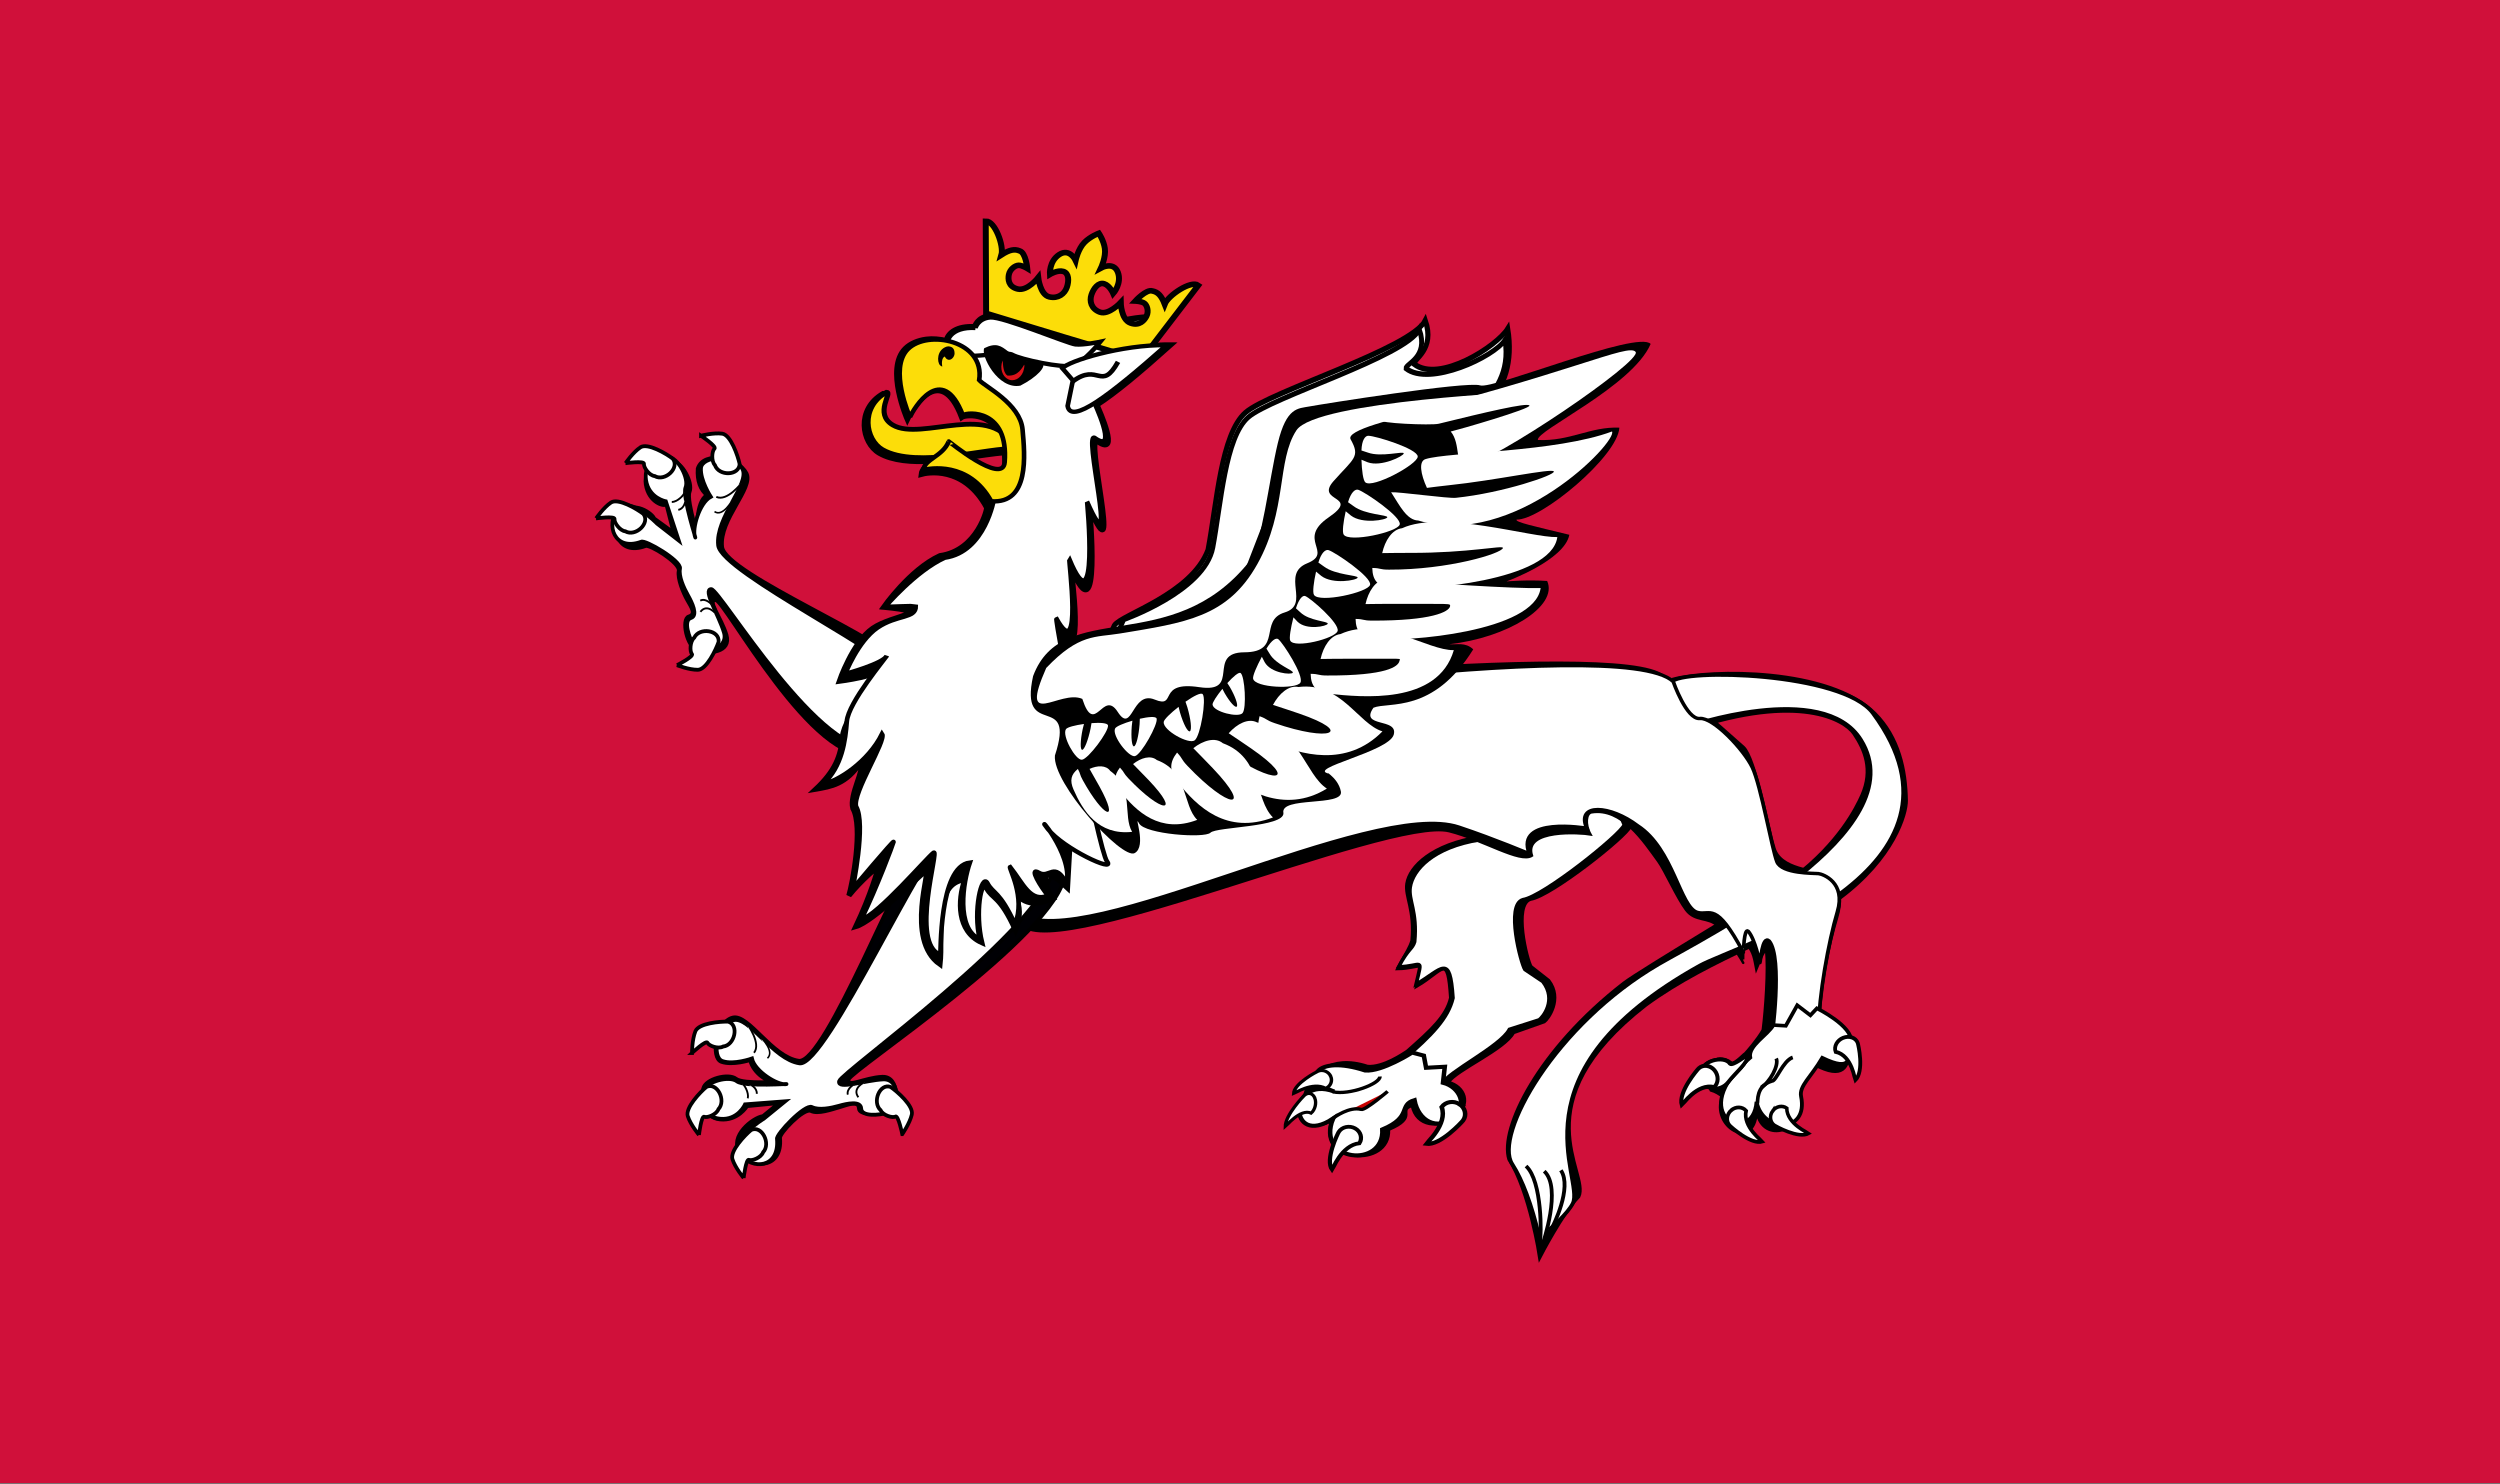 <?xml version="1.0" encoding="UTF-8" standalone="no"?>
<!-- Created with Inkscape (http://www.inkscape.org/) -->

<svg
   id="svg2"
   sodipodi:version="0.32"
   inkscape:version="1.2 (dc2aedaf03, 2022-05-15)"
   width="205.076mm"
   height="121.706mm"
   version="1.0"
   sodipodi:docname="Flag_of_the_province_of_Perugia.svg"
   inkscape:output_extension="org.inkscape.output.svg.inkscape"
   sodipodi:modified="true"
   viewBox="0 0 417.634 247.852"
   xml:space="preserve"
   xmlns:inkscape="http://www.inkscape.org/namespaces/inkscape"
   xmlns:sodipodi="http://sodipodi.sourceforge.net/DTD/sodipodi-0.dtd"
   xmlns:xlink="http://www.w3.org/1999/xlink"
   xmlns="http://www.w3.org/2000/svg"
   xmlns:svg="http://www.w3.org/2000/svg"
   xmlns:rdf="http://www.w3.org/1999/02/22-rdf-syntax-ns#"
   xmlns:cc="http://creativecommons.org/ns#"
   xmlns:dc="http://purl.org/dc/elements/1.1/"><rect x="0" y="0" width="417.634" height="247.852" fill="#333333" stroke="none"/><defs
     id="defs5"><linearGradient
       id="linearGradient9653"><stop
         id="stop9649"
         offset="0"
         style="stop-color:white;stop-opacity:0.429" /><stop
         id="stop9651"
         offset="1"
         style="stop-color:white;stop-opacity:0;" /></linearGradient><linearGradient
       id="linearGradient2214"><stop
         style="stop-color:white;stop-opacity:1;"
         offset="0"
         id="stop2216" /><stop
         style="stop-color:white;stop-opacity:0;"
         offset="1"
         id="stop2218" /></linearGradient><linearGradient
       id="linearGradient2811"><stop
         id="stop2813"
         offset="0"
         style="stop-color:#085308;stop-opacity:1;" /><stop
         id="stop2815"
         offset="1"
         style="stop-color:#085308;stop-opacity:0;" /></linearGradient><radialGradient
       id="radialGradient6175"
       gradientUnits="userSpaceOnUse"
       cy="114.67"
       cx="2397.7"
       gradientTransform="matrix(1.129,0,0,0.049,-309.818,0.387)"
       r="111.37"><stop
         id="stop5235"
         stop-color="#F00"
         offset="0" /><stop
         id="stop5237"
         stop-color="#7a0000"
         offset="1" /></radialGradient><linearGradient
       y2="816.495"
       x2="902.196"
       y1="751.299"
       x1="902.196"
       gradientTransform="scale(0.913,1.096)"
       gradientUnits="userSpaceOnUse"
       id="linearGradient20283"
       xlink:href="#linearGradient7713"
       inkscape:collect="always" /><linearGradient
       id="linearGradient7713"><stop
         style="stop-color:#0096ff;stop-opacity:1;"
         offset="0"
         id="stop7715" /><stop
         style="stop-color:#0080ff;stop-opacity:1;"
         offset="1"
         id="stop7717" /></linearGradient></defs><sodipodi:namedview
     inkscape:window-height="1005"
     inkscape:window-width="1920"
     inkscape:pageshadow="2"
     inkscape:pageopacity="0.0"
     guidetolerance="10.0"
     gridtolerance="10.0"
     objecttolerance="10.0"
     borderopacity="1.0"
     bordercolor="#666666"
     pagecolor="#ffffff"
     id="base"
     inkscape:zoom="0.125"
     inkscape:cx="852"
     inkscape:cy="268"
     inkscape:window-x="-9"
     inkscape:window-y="-9"
     inkscape:current-layer="layer1"
     showgrid="false"
     inkscape:window-maximized="1"
     fit-margin-top="0"
     fit-margin-left="0"
     fit-margin-right="0"
     fit-margin-bottom="0"
     inkscape:snap-others="false"
     inkscape:object-nodes="false"
     inkscape:showpageshadow="2"
     inkscape:pagecheckerboard="0"
     inkscape:deskcolor="#d1d1d1"
     inkscape:document-units="mm" /><g
     inkscape:groupmode="layer"
     id="layer1"
     inkscape:label="Sfondo"
     transform="matrix(1,0,0,0.822,-25.379,0)"><rect
       style="fill:#d0103a;fill-opacity:1;stroke-width:0.509"
       id="rect2934"
       width="417.634"
       height="301.4"
       x="25.379"
       y="0" /><g
       id="g4662"
       transform="matrix(0.282,0,0,0.323,339.695,65.03)"
       style="display:inline"><g
         id="g10800"
         style="fill:url(#linearGradient20283);fill-opacity:1;stroke:#000000;stroke-width:2.25;stroke-miterlimit:4;stroke-opacity:1"
         transform="matrix(-1.864,0,0,1.864,1520.718,-1087.184)" /><g
         transform="matrix(1.093,-0.158,0.164,1.052,-525.011,59.244)"
         id="g9044"><path
           sodipodi:nodetypes="ccccccccccccccccccccc"
           id="path20625"
           d="m 289.615,254.669 c 9.215,-2.981 -59.261,22.261 -70.08,31.215 -25.599,0.6 -39.573,11.689 -42.456,21.526 -2.179,7.438 1.946,16.058 -2.285,33.688 -1.841,4.182 -3.268,5.371 -9.975,15.286 12.555,1.629 14.634,-4.695 8.506,11.615 15.413,-6.941 19.33,-17.188 16.932,9.689 -3.913,10.427 -13.016,17.183 -27.746,27.772 -1.808,0.897 -14.121,7.785 -22.455,5.726 -37.546,-20.415 -49.66,42.047 -23.045,28.128 -13.183,24.077 26.251,33.473 28.554,10.376 17.326,-5.031 5.722,-10.579 14.859,-12.216 0.299,12.927 12.324,15.74 21.714,9.934 9.504,-5.876 7.711,-16.749 -0.772,-20.541 5.223,-6.579 32.809,-14.788 38.909,-23.87 l 17.334,-3.94 c 2.08,-1.141 11.865,-11.796 5.917,-23.764 l -8.12,-9.502 c -1.555,-3.765 -4.09,-37.94 5.756,-39.477 11.263,-0.242 56.315,-29.132 59.077,-34.555 z"
           style="fill:#000000;fill-opacity:1;fill-rule:evenodd;stroke:#000000;stroke-width:1.98;stroke-linecap:butt;stroke-linejoin:miter;stroke-miterlimit:4;stroke-opacity:1"
           inkscape:connector-curvature="0" /><path
           style="fill:#ffffff;fill-opacity:1;fill-rule:evenodd;stroke:#000000;stroke-width:1.98;stroke-linecap:butt;stroke-linejoin:miter;stroke-miterlimit:4;stroke-opacity:1"
           d="m 290.121,256.99 c 9.215,-2.981 -59.761,21.637 -70.579,30.591 -25.598,0.6 -38.268,12.279 -41.15,22.116 -2.179,7.438 1.789,14.701 -2.443,32.331 -1.841,4.182 -3.913,3.365 -10.62,13.28 12.555,1.629 13.816,-4.655 7.688,11.656 15.413,-6.941 20.726,-15.91 18.328,10.967 -4.301,11.463 -14.296,19.996 -31.837,32.255 -12.933,13.802 14.432,23.889 18.541,17.095 3.956,-6.541 34.257,-17.235 40.53,-26.575 l 16.557,-3.179 c 2.08,-1.141 11.241,-10.046 5.293,-22.015 l -8.426,-8.449 c -1.555,-3.765 -4.704,-39.602 5.141,-41.139 11.263,-0.242 57.457,-30.242 60.219,-35.665 z"
           id="path6638-7"
           sodipodi:nodetypes="ccsccccczccccccc"
           inkscape:connector-curvature="0" /><g
           transform="translate(7.375,-3.049)"
           id="g1672"><path
             style="fill:#ffffff;fill-opacity:1;fill-rule:evenodd;stroke:#000000;stroke-width:2.421px;stroke-linecap:butt;stroke-linejoin:miter;stroke-opacity:1"
             d="m 157.529,409.653 c 0,0 -17.614,8.936 -26.451,6.754 -25.04,-13.511 -34.857,0.496 -18.228,9.849 -23.245,-13.725 -29.646,29.648 -3.031,15.729 -13.184,24.077 22.894,33.378 25.197,10.28 17.326,-5.031 10.452,-12.978 19.589,-14.616 0.299,12.927 9.406,19.384 18.796,13.578 9.504,-5.876 6.346,-17.682 -2.137,-21.474 l 2.343,-9.199 -9.994,-0.886 -0.141,-7.296 z"
             id="path1719-2"
             sodipodi:nodetypes="cccccczccccc"
             inkscape:connector-curvature="0" /><path
             style="fill:#ffffff;fill-opacity:1;fill-rule:nonzero;stroke:#000000;stroke-width:2.246;stroke-miterlimit:4;stroke-dashoffset:0;stroke-opacity:1"
             d="m 120.655,449.44 c -2.751,-2.287 -6.781,-1.939 -8.966,0.786 -0.607,0.757 -9.918,15.196 -6.81,21.748 0.025,-0.025 7.01,-13.823 16.76,-13.476 2.184,-2.724 1.766,-6.771 -0.984,-9.058 z"
             id="path1721-1"
             sodipodi:nodetypes="ccccc"
             inkscape:connector-curvature="0" /><path
             style="fill:#ffffff;fill-opacity:1;fill-rule:nonzero;stroke:#000000;stroke-width:1.859;stroke-miterlimit:4;stroke-dashoffset:0;stroke-opacity:1"
             d="m 112.314,417.073 c -0.681,-2.939 -3.472,-4.749 -6.213,-4.019 -0.761,0.203 -13.816,5.221 -14.968,11.219 0.028,-0.004 11.258,-5.77 17.433,-0.588 2.741,-0.73 4.43,-3.673 3.748,-6.612 z"
             id="path1727-6"
             sodipodi:nodetypes="ccccc"
             inkscape:connector-curvature="0" /><path
             style="fill:#ffffff;fill-opacity:1;fill-rule:nonzero;stroke:#000000;stroke-width:1.799;stroke-miterlimit:4;stroke-dashoffset:0;stroke-opacity:1"
             d="m 101.989,428.619 c -0.544,-3.029 -2.906,-4.175 -5.258,-2.538 -0.654,0.455 -11.88,9.946 -12.944,16.901 0.024,-0.013 9.701,-9.774 14.911,-5.944 2.353,-1.636 3.835,-5.39 3.292,-8.419 z"
             id="path1729-9"
             sodipodi:nodetypes="ccccc"
             inkscape:connector-curvature="0" /><path
             style="fill:#ffffff;fill-opacity:1;fill-rule:nonzero;stroke:#000000;stroke-width:2.421;stroke-miterlimit:4;stroke-dashoffset:0;stroke-opacity:1"
             d="m 178.055,443.538 c 2.811,2.645 3.06,7.084 0.542,9.875 -0.7,0.775 -14.391,13.104 -21.719,10.718 0.022,-0.031 13.397,-9.73 11.551,-20.287 2.518,-2.791 6.816,-2.952 9.627,-0.306 z"
             id="path1731-4"
             sodipodi:nodetypes="ccccc"
             inkscape:connector-curvature="0" /><path
             style="fill:#c80000;fill-opacity:1;fill-rule:evenodd;stroke:#000000;stroke-width:1.98;stroke-linecap:butt;stroke-linejoin:miter;stroke-miterlimit:4;stroke-opacity:1"
             d="m 109.893,441.887 c 0.845,-0.776 9.748,-5.752 15.603,-3.053 1.825,1.22 15.64,-8.421 15.64,-8.421"
             id="path1733-4"
             sodipodi:nodetypes="ccc"
             inkscape:connector-curvature="0" /><path
             style="fill:#ffffff;fill-opacity:1;fill-rule:evenodd;stroke:#000000;stroke-width:1.98;stroke-linecap:butt;stroke-linejoin:miter;stroke-miterlimit:4;stroke-opacity:1"
             d="m 112.114,426.284 c 8.346,3.46 25.945,-0.969 26.223,-5.187"
             id="path1735-2"
             sodipodi:nodetypes="cc"
             inkscape:connector-curvature="0" /></g></g><path
         sodipodi:nodetypes="ccsccsscccccccccccccccccccccccsc"
         id="path6826"
         d="m -460.213,235.819 c 0,0 -59.132,116.906 -50.423,142.335 9.565,32.206 218.616,-66.121 254.582,-56.467 20.369,5.467 41.954,20.289 48.97,15.396 -5.233,-17.047 29.05,-14.41 34.657,-13.383 -3.468,-6.614 -2.46,-13.348 0.631,-13.875 17.958,-3.061 30.915,18.239 39.51,30.769 3.9,5.685 11.145,23.111 16.538,30.688 5.392,7.577 13.213,4.228 18.815,10.095 2.623,2.747 12.391,17.936 15.005,23.158 0.046,0.25 -0.67,-14.369 1.935,-11.942 4.443,5.444 4.633,9.801 5.805,16.056 2.244,-5.6 3.878,-10.891 5.813,-12.314 1.287,12.281 -0.43,37.506 -1.961,50.321 -3.387,6.359 -9.521,13.659 -10.94,15.305 1.735,-2.487 -6.167,6.944 -7.742,5.132 -8.405,-6.969 -19.864,1.881 -12.121,17.696 2.918,0.897 4.953,2.359 6.709,3.768 0.343,-0.918 0.685,-1.846 1.189,-2.773 -0.552,0.746 7.776,2.571 7.267,3.34 -2.976,4.489 -4.992,2.213 -8.456,-0.567 -7.101,19.004 18.899,35.205 20.493,9.908 3.366,20.484 29.781,13.084 25.529,-11.509 -1.181,-6.834 2.45,-5.498 8.775,-18.126 17.17,9.691 19.984,1.198 21.062,-9.182 -3.234,-11.274 -15.956,-20.74 -18.088,-21.961 0.943,-20.318 5.405,-44.293 10.306,-61.633 5.472,-19.36 -3.883,-24.641 -6.129,-26.237 -6.238,-4.434 -28.018,-3.384 -31.277,-18.617 -3.141,-10.227 -10.804,-55.555 -17.928,-62.525 -15.497,-14.719 -35.045,-32.472 -47.307,-44.445 -25.266,-24.669 -331.22,11.592 -331.22,11.592 z"
         style="fill:#000000;fill-opacity:1;fill-rule:evenodd;stroke:#000000;stroke-width:1.474px;stroke-linecap:butt;stroke-linejoin:miter;stroke-opacity:1"
         inkscape:connector-curvature="0" /><g
         transform="matrix(0.826,-0.779,0.768,0.845,-1090.282,12.108)"
         id="g5595"><path
           sodipodi:nodetypes="ccssssccccsssc"
           id="path4071"
           d="m 503.434,717.506 c -4.697,1.807 2.837,14.876 -12.345,25.74 56.074,24.229 63.723,51.387 62.119,60.426 -1.799,10.137 -5.948,21.315 -20.002,27.619 -7.009,3.144 -26.784,10.871 -56.314,8.719 -7.679,-0.567 -94.543,-17.446 -105.777,-18.201 -57.501,-3.866 -102.139,14.03 -109.812,29.672 -3.943,20.189 -24.438,49.875 -24.438,49.875 0,0 25.175,-9.564 37.281,-10.344 13.091,-5.345 11.77,-58.491 97.344,-52.906 43.541,4.13 82.86,23.207 113.688,26.084 37.144,3.467 58.441,-10.245 62.978,-15.289 11.188,-12.438 20.65,-27.896 20.35,-45.996 -0.583,-34.453 -46.72,-76.097 -65.07,-85.398 z"
           style="fill:#000000;fill-opacity:1;fill-rule:evenodd;stroke:#000000;stroke-width:2.091;stroke-linecap:butt;stroke-linejoin:miter;stroke-miterlimit:4;stroke-opacity:1"
           inkscape:connector-curvature="0" /><g
           transform="matrix(1,0,0,1,10.29,372.516)"
           id="g4065"><path
             sodipodi:nodetypes="cssssccssscc"
             id="path4067"
             d="m 480.427,368.611 c 0,0 70.83,29.448 62.74,67.388 -12.178,57.115 -133.582,23.695 -161.498,18.009 -62.74,-12.78 -127.736,9.626 -131.29,27.885 -1.053,5.409 -3.106,11.29 -5.519,16.957 -6.216,14.599 -14.813,27.774 -14.813,27.774 l 11.359,-5.303 c 0,0 12.156,0.198 17.675,-2.064 14.085,-5.772 23.249,-75.706 137.692,-50.145 21.168,4.728 147.078,65.209 160.917,-39.503 3.589,-27.158 -56.931,-85.977 -66.226,-84.234 -9.295,1.743 -11.038,23.237 -11.038,23.237 z"
             style="fill:#ffffff;fill-opacity:1;fill-rule:evenodd;stroke:#000000;stroke-width:2;stroke-linecap:butt;stroke-linejoin:miter;stroke-miterlimit:4;stroke-opacity:1"
             inkscape:connector-curvature="0" /><path
             sodipodi:nodetypes="cc"
             id="path4069"
             d="m 232.391,524.785 c 0,0 28.395,-15.485 27.653,-28.588"
             style="fill:none;fill-opacity:0.75;fill-rule:evenodd;stroke:#000000;stroke-width:2;stroke-linecap:butt;stroke-linejoin:miter;stroke-miterlimit:4;stroke-opacity:1"
             inkscape:connector-curvature="0" /></g></g><path
         sodipodi:nodetypes="ccsccccccccccccccccc"
         id="path2821-9"
         d="m -463.724,247.539 c 0,0 -55.569,100.867 -46.82,126.301 38.687,25.104 208.407,-73.116 260.124,-54.765 21.622,7.672 41.987,16.874 41.758,16.767 -8.699,-23.768 33.706,-16.132 34.005,-16.065 -6.486,-16.167 14.078,-14.611 30.241,-1.536 21.156,14.543 25.047,51.47 35.395,54.5 7.67,2.245 10.719,-7.628 27.146,25.078 0.045,0.24 0.383,-15.593 2.885,-13.265 4.268,5.221 6.735,19.676 6.958,19.762 0.307,0.117 1.205,-17.672 5.493,-13.586 8.183,10.616 1.588,61.638 1.418,61.48 -0.184,-0.171 26.942,-7.281 27.962,-7.373 -0.17,-18.575 5.813,-54.069 11.006,-72.483 5.227,-18.532 -8.596,-23.759 -11.257,-24.023 -2.799,-0.277 -21.709,0.18 -24.567,-7.49 -2.859,-7.671 -9.471,-47.937 -14.535,-59.264 -5.053,-11.3 -23.268,-31.716 -31.13,-30.85 -7.863,0.866 -15.746,-23.215 -15.746,-23.215 -31.342,-31.235 -340.335,20.027 -340.335,20.027 z"
         style="fill:#ffffff;fill-opacity:1;fill-rule:evenodd;stroke:#000000;stroke-width:2.167;stroke-linecap:butt;stroke-linejoin:miter;stroke-miterlimit:4;stroke-opacity:1"
         inkscape:connector-curvature="0" /><path
         style="fill:#ffffff;fill-opacity:1;fill-rule:evenodd;stroke:#000000;stroke-width:2.277;stroke-linecap:butt;stroke-linejoin:miter;stroke-miterlimit:4;stroke-opacity:1"
         d="m -64.073,443.631 c -3.173,6.238 -15.209,13.06 -13.708,20.505 -39.992,35.737 1.76,56.892 3.754,27.742 3.594,19.613 30.912,20.201 26.375,-3.347 -1.261,-6.543 5.886,-12.203 12.573,-24.281 18.209,9.305 15.913,-0.149 17.042,-10.082 1.119,-9.845 -20.238,-21.072 -20.238,-21.072 l -3.863,4.398 -7.781,-6.317 -6.802,12.916 z"
         id="path12801-2"
         sodipodi:nodetypes="cccsczccccc"
         inkscape:connector-curvature="0" /><g
         style="fill:#ffffff;fill-opacity:1"
         transform="matrix(1.108,-0.543,0.498,1.209,-980.805,-188.897)"
         id="g6882"><path
           style="fill:#ffffff;fill-opacity:1;fill-rule:evenodd;stroke:#000000;stroke-width:1.795;stroke-linecap:butt;stroke-linejoin:miter;stroke-miterlimit:4;stroke-opacity:1"
           d="m 475.654,752.389 c -0.987,-0.168 -9.064,1.928 -9.781,0.168 -0.718,-4.945 -13.102,-7.543 -15.166,-0.67 -2.064,6.872 5.205,11.147 10.769,8.297 5.564,-2.85 12.563,-4.358 14.179,-7.794 z"
           id="path15797-1"
           sodipodi:nodetypes="ccccc"
           inkscape:connector-curvature="0" /><path
           style="fill:#ffffff;fill-opacity:1;fill-rule:evenodd;stroke:#000000;stroke-width:1.795;stroke-linecap:butt;stroke-linejoin:miter;stroke-miterlimit:4;stroke-opacity:1"
           d="m 475.654,752.389 c -0.987,-0.168 -9.064,1.928 -9.781,0.168 -0.718,-4.945 -13.102,-7.543 -15.166,-0.67 -2.064,6.872 5.205,11.147 10.769,8.297 5.564,-2.85 12.563,-4.358 14.179,-7.794 z"
           id="path1725-5"
           sodipodi:nodetypes="ccccc"
           inkscape:connector-curvature="0" /><path
           style="fill:#ffffff;fill-opacity:1;fill-rule:nonzero;stroke:#000000;stroke-width:1.953;stroke-miterlimit:4;stroke-dashoffset:0;stroke-opacity:1"
           d="m 457.782,752.337 c -0.895,-3.104 -3.893,-4.912 -6.675,-4.014 -0.773,0.25 -13.921,6.175 -14.72,12.622 0.029,-0.006 11.245,-6.648 17.957,-1.393 2.782,-0.899 4.333,-4.111 3.438,-7.216 z"
           id="path1637-3"
           sodipodi:nodetypes="ccccc"
           inkscape:connector-curvature="0" /><path
           style="fill:#ffffff;fill-opacity:1;fill-rule:nonzero;stroke:#000000;stroke-width:1.79;stroke-miterlimit:4;stroke-dashoffset:0;stroke-opacity:1"
           d="m 457.393,772.98 c -2.818,0.834 -4.455,3.611 -3.632,6.183 0.228,0.714 5.638,12.866 11.497,13.594 -0.005,-0.026 -6.063,-10.39 -1.303,-16.609 -0.822,-2.572 -3.744,-4.001 -6.562,-3.167 z"
           id="path1641-9"
           sodipodi:nodetypes="ccccc"
           inkscape:connector-curvature="0" /><path
           style="fill:#ffffff;fill-opacity:1;fill-rule:nonzero;stroke:#000000;stroke-width:1.717;stroke-miterlimit:4;stroke-dashoffset:0;stroke-opacity:1"
           d="m 475.716,781.547 c -2.441,1.367 -3.347,4.31 -2.006,6.55 0.372,0.622 8.127,10.89 13.751,10.355 -0.011,-0.024 -7.97,-8.481 -4.921,-15.298 -1.34,-2.24 -4.383,-2.973 -6.824,-1.606 z"
           id="path1639-0"
           sodipodi:nodetypes="ccccc"
           inkscape:connector-curvature="0" /><path
           style="fill:#ffffff;fill-opacity:1;fill-rule:nonzero;stroke:#000000;stroke-width:1.856;stroke-miterlimit:4;stroke-dashoffset:0;stroke-opacity:1"
           d="m 521.301,763.963 c 3.194,0.159 5.669,2.458 5.497,5.121 -0.048,0.74 -2.466,13.668 -8.443,15.705 -0.002,-0.027 3.582,-11.382 -3.113,-16.28 0.172,-2.663 2.864,-4.705 6.059,-4.546 z"
           id="path1635-2"
           sodipodi:nodetypes="ccccc"
           inkscape:connector-curvature="0" /><path
           style="fill:#ffffff;fill-opacity:1;fill-rule:evenodd;stroke:#000000;stroke-width:1.795;stroke-linecap:butt;stroke-linejoin:miter;stroke-miterlimit:4;stroke-opacity:1"
           d="m 470.323,775.293 c 0.753,-0.703 2.78,-8.077 10.94,-6.88 1.806,0.984 8.687,-6.505 13.811,-6.049"
           id="path8254-3"
           sodipodi:nodetypes="ccc"
           inkscape:connector-curvature="0" /><path
           style="fill:#ffffff;fill-opacity:1;fill-rule:evenodd;stroke:#000000;stroke-width:1.795;stroke-linecap:butt;stroke-linejoin:miter;stroke-miterlimit:4;stroke-opacity:1"
           d="m 475.19,769.114 c 4.712,-0.52 12.333,-5.93 12.333,-9.585"
           id="path8256-6"
           sodipodi:nodetypes="cc"
           inkscape:connector-curvature="0" /></g><g
         style="fill:#ffffff;fill-opacity:1"
         transform="matrix(1.183,-0.301,0.275,1.291,-1372.349,217.703)"
         id="g6965"><path
           style="fill:#000000;fill-opacity:1;fill-rule:evenodd;stroke:#000000;stroke-width:1.831;stroke-linecap:butt;stroke-linejoin:miter;stroke-miterlimit:4;stroke-opacity:1"
           d="m 632.96,146.436 c 1.27,-9.852 -71.984,-60.313 -70.464,-73.345 1.52,-13.032 21.498,-23.644 19.474,-31.324 -2.147,-8.143 -17.849,-15.401 -22.664,-7.556 -1.729,5.529 -0.998,10.21 1.574,13.296 -6.203,1.624 -9.267,16.467 -8.704,20.338 0.563,3.87 -1.96,-20.012 0.788,-23.806 2.749,-3.795 -0.418,-15.005 -4.988,-15.897 -4.57,-0.892 -14.449,-0.881 -15.036,7.583 -0.608,8.761 6.356,12.512 7.642,11.483 l 0.386,13.9 -7.74,-8.703 c 0,-2.058 -7.821,-11.305 -14.957,-5.709 -7.136,5.596 -6.221,19.064 7.803,17.51 2.054,-0.741 14.82,11.725 13.248,15.139 -1.572,3.414 -0.268,10.625 0.894,14.455 1.162,3.83 2.826,7.545 -1.064,7.81 -3.89,0.264 -4.447,13.926 0.835,16.975 4.489,2.591 15.708,4.407 15.119,-4.272 -0.589,-8.679 -5.65,-18.275 -1.379,-17.362 4.271,0.913 28.662,88.948 57.669,88.28 z"
           id="path9933-7"
           sodipodi:nodetypes="cczccccczccccccccscccc"
           inkscape:connector-curvature="0" /><g
           style="fill:#ffffff;fill-opacity:1"
           id="g6952"><path
             style="fill:#ffffff;fill-opacity:1;fill-rule:evenodd;stroke:#000000;stroke-width:1.831;stroke-linecap:butt;stroke-linejoin:miter;stroke-miterlimit:4;stroke-opacity:1"
             d="m 633.798,154.293 c 1.27,-9.852 -74.553,-69.322 -73.033,-82.354 1.52,-13.032 21.756,-24.93 19.731,-32.61 -2.147,-8.143 -17.849,-10.514 -19.578,-4.984 -1.729,5.529 1.574,14.325 1.574,14.325 -6.203,1.624 -12.354,12.866 -11.79,16.736 0.563,3.87 -1.96,-20.012 0.788,-23.806 2.749,-3.795 -0.418,-15.005 -4.988,-15.897 -4.57,-0.892 -12.391,-0.367 -12.978,8.098 -0.608,8.761 7.128,11.998 7.128,11.998 l 1.929,19.559 -8.512,-10.246 c 0,0 -10.136,-16.45 -17.271,-10.854 -7.136,5.596 -6.221,19.064 7.803,17.51 2.054,-0.741 17.135,13.268 15.563,16.682 -1.572,3.414 -0.268,9.339 0.894,13.169 1.162,3.83 2.826,10.632 -1.064,10.896 -3.89,0.264 -3.022,8.624 -1.479,13.631 1.542,5.007 16.223,5.436 15.633,-3.243 -0.589,-8.679 -5.65,-22.391 -1.379,-21.478 4.271,0.913 33.956,92.661 62.964,91.993 z"
             id="path2622-2"
             sodipodi:nodetypes="cczccccczccccccccccccc"
             inkscape:connector-curvature="0" /><path
             style="fill:#ffffff;fill-opacity:1;fill-rule:evenodd;stroke:#000000;stroke-width:1.831;stroke-linecap:butt;stroke-linejoin:miter;stroke-miterlimit:4;stroke-opacity:1"
             d="m 564.411,19.374 c 0,0 6.473,6.776 5.017,7.477 -1.456,0.7 -2.946,5.312 -1.587,7.625 0.685,5.666 10.444,7.709 11.874,2.2 0.035,-3.911 -1.085,-14.408 -4.988,-15.897 -4.012,-1.531 -10.316,-1.404 -10.316,-1.404 z"
             id="path2624-6"
             sodipodi:nodetypes="cccczc"
             inkscape:connector-curvature="0" /><path
             style="fill:#ffffff;fill-opacity:1;fill-rule:evenodd;stroke:#000000;stroke-width:1.831;stroke-linecap:butt;stroke-linejoin:miter;stroke-miterlimit:4;stroke-opacity:1"
             d="m 525.626,23.696 c 0,0 9.326,0.911 8.68,2.391 -0.646,1.481 1.233,5.948 3.772,6.813 4.216,3.846 12.944,-0.975 10.433,-6.082 -2.525,-2.987 -10.222,-10.209 -14.151,-8.791 -4.039,1.458 -8.733,5.669 -8.733,5.669 z"
             id="path2626-5"
             sodipodi:nodetypes="cccczc"
             inkscape:connector-curvature="0" /><path
             style="fill:#ffffff;fill-opacity:1;fill-rule:evenodd;stroke:#000000;stroke-width:1.831;stroke-linecap:butt;stroke-linejoin:miter;stroke-miterlimit:4;stroke-opacity:1"
             d="m 505.714,45.957 c 0,0 9.326,0.911 8.68,2.391 -0.646,1.481 1.233,5.948 3.772,6.813 4.216,3.846 12.944,-0.975 10.433,-6.082 -2.525,-2.987 -10.222,-10.209 -14.151,-8.791 -4.039,1.458 -8.733,5.669 -8.733,5.669 z"
             id="path2628-0"
             sodipodi:nodetypes="cccczc"
             inkscape:connector-curvature="0" /><path
             style="fill:#ffffff;fill-opacity:1;fill-rule:evenodd;stroke:#000000;stroke-width:1.831;stroke-linecap:butt;stroke-linejoin:miter;stroke-miterlimit:4;stroke-opacity:1"
             d="m 528.368,122.802 c 0,0 9.117,-2.163 8.277,-3.543 -0.84,-1.38 0.418,-6.06 2.817,-7.261 3.657,-4.381 12.957,-0.785 11.159,4.615 -2.098,3.301 -8.748,11.498 -12.833,10.624 -4.199,-0.898 -9.42,-4.436 -9.42,-4.436 z"
             id="path2630-9"
             sodipodi:nodetypes="cccczc"
             inkscape:connector-curvature="0" /><path
             style="fill:#ffffff;fill-opacity:1;fill-rule:evenodd;stroke:#000000;stroke-width:0.916px;stroke-linecap:butt;stroke-linejoin:miter;stroke-opacity:1"
             d="m 552.404,103.501 c 0,0 -2.913,-6.19 -7.199,-2.783"
             id="path2634-3"
             sodipodi:nodetypes="cc"
             inkscape:connector-curvature="0" /><path
             style="fill:#ffffff;fill-opacity:1;fill-rule:evenodd;stroke:#000000;stroke-width:0.916px;stroke-linecap:butt;stroke-linejoin:miter;stroke-opacity:1"
             d="m 551.372,98.625 c 0,0 -2.135,-3.906 -5.039,-3.085"
             id="path2636-5"
             sodipodi:nodetypes="cc"
             inkscape:connector-curvature="0" /><path
             style="fill:#ffffff;fill-opacity:1;fill-rule:evenodd;stroke:#000000;stroke-width:0.916px;stroke-linecap:butt;stroke-linejoin:miter;stroke-opacity:1"
             d="m 578.504,45.783 c 0,0 -8.853,7.064 -13.4,3.543"
             id="path2644-2"
             sodipodi:nodetypes="cc"
             inkscape:connector-curvature="0" /><path
             style="fill:#ffffff;fill-opacity:1;fill-rule:evenodd;stroke:#000000;stroke-width:0.777px;stroke-linecap:butt;stroke-linejoin:miter;stroke-opacity:1"
             d="m 572.279,52.661 c 0,0 -6.257,6.887 -9.606,3.285"
             id="path2646-9"
             sodipodi:nodetypes="cc"
             inkscape:connector-curvature="0" /><path
             style="fill:#ffffff;fill-opacity:1;fill-rule:evenodd;stroke:#000000;stroke-width:0.916px;stroke-linecap:butt;stroke-linejoin:miter;stroke-opacity:1"
             d="m 550.376,43.811 c -0.391,1.117 -4.276,3.562 -6.964,2.966"
             id="path2648-0"
             sodipodi:nodetypes="cc"
             inkscape:connector-curvature="0" /><path
             style="fill:#ffffff;fill-opacity:1;fill-rule:evenodd;stroke:#000000;stroke-width:0.916px;stroke-linecap:butt;stroke-linejoin:miter;stroke-opacity:1"
             d="m 550.353,46.913 c -0.391,1.117 -1.731,4.324 -4.699,4.214"
             id="path2650-0"
             sodipodi:nodetypes="cc"
             inkscape:connector-curvature="0" /></g></g><g
         style="fill:#ffffff;fill-opacity:1"
         transform="matrix(1.213,-0.058,0.054,1.324,-1342.759,128.529)"
         id="g6936"><path
           style="fill:#000004;fill-opacity:1;fill-rule:evenodd;stroke:#000000;stroke-width:1.831;stroke-linecap:butt;stroke-linejoin:miter;stroke-miterlimit:4;stroke-opacity:1"
           d="m 629.611,182.163 c -8.656,4.135 -51.029,99.996 -63.926,97.596 -12.897,-2.4 -23.395,-23.398 -31.193,-21.898 -8.268,1.59 -11.887,18.614 -6.488,20.714 5.399,2.1 14.018,-0.221 14.018,-0.221 1.2,6.3 8.398,11.305 12.297,11.005 3.899,-0.3 -15.928,0.6 -19.527,-2.4 -3.599,-3 -14.997,-0.6 -16.196,3.9 -1.2,4.5 -0.827,13.855 7.577,15.015 8.698,1.2 13.398,-5.731 13.398,-5.731 l 15.664,-0.789 -8.146,5.905 c -4.925,0.379 -17.096,8.999 -11.997,16.499 6.614,9.015 20.49,8.447 19.89,-5.652 -0.6,-2.1 12.313,-14.115 15.612,-12.315 3.299,1.8 10.056,-0.237 13.955,-1.137 3.899,-0.9 9.472,-3.047 9.472,0.853 0,3.9 9.156,2.652 14.255,1.453 5.099,-1.2 6.522,-15.82 -2.176,-15.82 -8.698,0 -17.604,4.689 -16.404,0.489 1.2,-4.2 104.268,-63.803 109.656,-92.24 z"
           id="path10695-2"
           sodipodi:nodetypes="cczccccczccccccccccccc"
           inkscape:connector-curvature="0" /><g
           style="fill:#ffffff;fill-opacity:1"
           id="g6922"><g
             style="fill:#ffffff;fill-opacity:1"
             id="g1475"
             transform="matrix(0.916,0,0,0.916,1172.502,-93.889)"><path
               style="fill:#ffffff;fill-opacity:1;fill-rule:evenodd;stroke:#000000;stroke-width:2;stroke-linecap:butt;stroke-linejoin:miter;stroke-miterlimit:4;stroke-opacity:1"
               d="m -577.429,294.749 c -11.523,2.033 -70.533,117.112 -84.619,114.491 -14.086,-2.621 -25.552,-25.552 -34.07,-23.914 -9.03,1.737 -12.776,18.673 -6.879,20.966 5.897,2.293 15.724,-0.655 15.724,-0.655 1.31,6.879 13.104,14.414 17.362,14.086 4.259,-0.328 -21.949,0.655 -25.88,-2.621 -3.931,-3.276 -16.38,-0.655 -17.69,4.259 -1.31,4.914 -1.317,13.476 7.862,14.742 9.5,1.31 13.599,-6.879 13.599,-6.879 l 21.453,-0.655 -11.793,8.517 c 0,0 -18.673,9.828 -13.104,18.018 5.569,8.19 20.311,8.19 19.656,-7.207 -0.655,-2.293 15.724,-17.69 19.328,-15.724 3.604,1.966 10.155,0.983 14.414,0 4.259,-0.983 11.793,-2.293 11.793,1.966 0,4.259 9.173,3.931 14.742,2.621 5.569,-1.31 7.124,-17.276 -2.377,-17.276 -9.5,0 -24.814,4.5 -23.503,-0.086 1.31,-4.586 113.462,-75.246 119.347,-106.302 z"
               id="path1477-3"
               sodipodi:nodetypes="cczccccczccccccccccccc"
               inkscape:connector-curvature="0" /><path
               style="fill:#ffffff;fill-opacity:1;fill-rule:evenodd;stroke:#000000;stroke-width:2;stroke-linecap:butt;stroke-linejoin:miter;stroke-miterlimit:4;stroke-opacity:1"
               d="m -184.762,514.454 c 0,0 7.862,-6.552 8.517,-4.914 0.655,1.638 5.569,3.604 8.19,2.293 6.224,-0.328 9.173,-10.811 3.276,-12.776 -4.259,-0.328 -15.778,0.116 -17.69,4.259 -1.966,4.259 -2.293,11.138 -2.293,11.138 z"
               id="path1479-9"
               transform="translate(-534.287,-113.076)"
               sodipodi:nodetypes="cccczc"
               inkscape:connector-curvature="0" /><path
               style="fill:#ffffff;fill-opacity:1;fill-rule:evenodd;stroke:#000000;stroke-width:2;stroke-linecap:butt;stroke-linejoin:miter;stroke-miterlimit:4;stroke-opacity:1"
               d="m -717.211,443.963 c 0,0 1.682,-10.095 3.248,-9.281 1.565,0.814 6.571,-0.903 7.702,-3.607 4.503,-4.31 -0.104,-14.177 -5.855,-11.819 -3.441,2.531 -11.88,10.384 -10.626,14.771 1.29,4.51 5.53,9.936 5.53,9.936 z"
               id="path1481-6"
               sodipodi:nodetypes="cccczc"
               inkscape:connector-curvature="0" /><path
               style="fill:#ffffff;fill-opacity:1;fill-rule:evenodd;stroke:#000000;stroke-width:2;stroke-linecap:butt;stroke-linejoin:miter;stroke-miterlimit:4;stroke-opacity:1"
               d="m -694.43,467.309 c 0,0 1.682,-10.095 3.248,-9.281 1.565,0.814 6.571,-0.903 7.702,-3.607 4.503,-4.31 -0.104,-14.177 -5.855,-11.819 -3.441,2.531 -11.88,10.384 -10.626,14.771 1.29,4.51 5.53,9.936 5.53,9.936 z"
               id="path1483-6"
               sodipodi:nodetypes="cccczc"
               inkscape:connector-curvature="0" /><path
               style="fill:#ffffff;fill-opacity:1;fill-rule:evenodd;stroke:#000000;stroke-width:2;stroke-linecap:butt;stroke-linejoin:miter;stroke-miterlimit:4;stroke-opacity:1"
               d="m -609.027,448.308 c 0,0 -1.682,-10.095 -3.248,-9.281 -1.565,0.814 -6.571,-0.903 -7.702,-3.607 -4.503,-4.31 0.104,-14.177 5.855,-11.819 3.441,2.531 11.88,10.384 10.626,14.771 -1.29,4.51 -5.53,9.936 -5.53,9.936 z"
               id="path1485-8"
               sodipodi:nodetypes="cccczc"
               inkscape:connector-curvature="0" /></g><path
             style="fill:#ffffff;fill-opacity:1;fill-rule:evenodd;stroke:#000000;stroke-width:0.916px;stroke-linecap:butt;stroke-linejoin:miter;stroke-opacity:1"
             d="m 597.278,291.337 c 0,0 -6.372,2.487 -3.264,6.995"
             id="path1487-7"
             sodipodi:nodetypes="cc"
             inkscape:connector-curvature="0" /><path
             style="fill:#ffffff;fill-opacity:1;fill-rule:evenodd;stroke:#000000;stroke-width:0.916px;stroke-linecap:butt;stroke-linejoin:miter;stroke-opacity:1"
             d="m 592.343,292.036 c 0,0 -4.041,1.865 -3.419,4.819"
             id="path1489-6"
             sodipodi:nodetypes="cc"
             inkscape:connector-curvature="0" /><path
             style="fill:#ffffff;fill-opacity:1;fill-rule:evenodd;stroke:#000000;stroke-width:0.916px;stroke-linecap:butt;stroke-linejoin:miter;stroke-opacity:1"
             d="m 541.47,261.381 c 0,0 6.447,9.313 2.626,13.612"
             id="path1499-4"
             sodipodi:nodetypes="cc"
             inkscape:connector-curvature="0" /><path
             style="fill:#ffffff;fill-opacity:1;fill-rule:evenodd;stroke:#000000;stroke-width:0.777px;stroke-linecap:butt;stroke-linejoin:miter;stroke-opacity:1"
             d="m 547.909,268.059 c 0,0 6.447,6.711 2.626,9.808"
             id="path1501-6"
             sodipodi:nodetypes="cc"
             inkscape:connector-curvature="0" /><path
             style="fill:#ffffff;fill-opacity:1;fill-rule:evenodd;stroke:#000000;stroke-width:0.916px;stroke-linecap:butt;stroke-linejoin:miter;stroke-opacity:1"
             d="m 537.597,289.316 c 1.088,0.466 3.264,4.508 2.487,7.15"
             id="path1503-7"
             sodipodi:nodetypes="cc"
             inkscape:connector-curvature="0" /><path
             style="fill:#ffffff;fill-opacity:1;fill-rule:evenodd;stroke:#000000;stroke-width:0.916px;stroke-linecap:butt;stroke-linejoin:miter;stroke-opacity:1"
             d="m 540.689,289.549 c 1.088,0.466 4.196,2.021 3.885,4.974"
             id="path1505-2"
             sodipodi:nodetypes="cc"
             inkscape:connector-curvature="0" /></g></g><path
         sodipodi:nodetypes="cccccccccccccccccccccccccccccccccccccccccccccccccc"
         id="path8258-4"
         d="m -528.105,-2.742 c -7.528,0.576 -9.136,6.878 -9.136,6.878 -10.398,-0.623 -15.675,3.746 -16.82,8.761 -3.931,-0.959 -7.978,-1.413 -11.82,-0.863 -4.929,0.705 -9.419,2.67 -12.469,5.9 -12.012,12.72 1.224,44.624 1.224,44.624 2.236,-5.251 19.379,-37.027 32.233,-1.217 2.182,-1.679 16.627,-3.102 22.826,10.722 -18.18,-12.533 -50.906,5.02 -65.508,-4.338 -11.721,-7.512 0.262,-21.688 -3.829,-21.492 -16.281,9.896 -12.786,31.205 -2.34,37.637 7.928,4.882 19.404,5.743 31.372,5.068 -3.269,2.505 -6.157,4.709 -6.499,8.236 3.196,-0.955 25.132,-5.806 38.777,20.921 0.478,0.038 -5.111,26.768 -27.676,30.157 -17.732,8.607 -33.454,32.496 -33.454,32.496 31.924,3.462 5.56,4.427 -6.379,13.195 -11.939,8.769 -19.815,33.426 -19.815,33.426 0,0 24.516,-3.362 26.281,-8.501 -0.495,1.442 -23.445,30.673 -24.335,43.116 -0.89,12.444 -4.458,21.856 -15.953,33.285 8.842,-1.642 18.124,-2.961 26.717,-17.048 2.754,4.223 -6.831,20.34 -4.622,29.138 6.248,11.499 -0.358,47.866 -2.388,54.851 7.023,-9.332 17.714,-19.154 17.416,-17.674 -0.288,1.428 -4.353,17.039 -13.349,37.189 10.225,-3.064 37.441,-31.808 41.491,-35.018 3.664,-2.905 -12.506,43.248 8.404,58.782 2.012,-19.339 -4.4,-50.779 14.69,-53.261 -4.141,12.815 -4.775,32.424 10.032,39.567 -4.291,-18.495 -0.523,-41.272 2.916,-34.259 3.439,7.013 7.754,4.342 17.158,26.514 6.643,-17.978 -4.135,-26.016 -3.005,-26.448 7.912,10.806 14.445,11.261 25.208,6.42 -4.066,-5.044 -10.554,-25.835 8.51,-6.666 4.48,-79.478 6.369,-141.709 -5.566,-162.508 17.122,30.215 7.308,-38.185 7.882,-38.874 17.873,46.018 10.975,-37.286 10.663,-37.934 20.574,50.075 -3.512,-50.212 5.131,-41.326 13.315,9.58 0.879,-19.745 -0.621,-23.216 10.492,-7.082 25.467,-20.373 43.88,-37.905 -9.268,-0.14 -18.804,1.228 -27.932,2.989 7.776,-6.522 14.692,-13.865 17.695,-20.781 -19.164,-0.04 -39.047,8.637 -50.492,15.423 -11.43,-4.125 -39.871,-16.472 -46.499,-15.965 z m 8.29,86.317 c 0.078,-0.008 0.119,-0.015 0.196,-0.022 0.212,2.701 0.447,5.441 0.201,8.779 -0.713,9.568 -13.683,1.637 -23.448,-5.571 8.669,-1.273 17.059,-2.642 23.051,-3.186 z"
         style="fill:#000000;fill-opacity:1;fill-rule:evenodd;stroke:#000000;stroke-width:3.124;stroke-linecap:butt;stroke-linejoin:miter;stroke-miterlimit:4;stroke-opacity:1"
         inkscape:connector-curvature="0" /><path
         inkscape:connector-curvature="0"
         sodipodi:nodetypes="cccc"
         id="path25698-5"
         d="m -484.975,34.414 c -0.892,9.533 42.545,-15.422 51.463,-35.681 -26.3,-0.015 -54.754,16.816 -58.195,21.359 z"
         style="fill:#ffffff;fill-opacity:1;fill-rule:evenodd;stroke:#000000;stroke-width:2.744;stroke-linecap:butt;stroke-linejoin:miter;stroke-miterlimit:4;stroke-opacity:1" /><path
         style="fill:#fcdd09;fill-opacity:1;stroke:#000000;stroke-width:3.529;stroke-linecap:butt;stroke-linejoin:miter;stroke-miterlimit:4;stroke-dasharray:none;stroke-opacity:1"
         d="m -530.43,-4.196 -0.227,-57.984 c 5.463,-0.247 10.844,15.571 9.293,21.23 4.665,-3.178 7.728,-3.912 10.819,-2.505 3.621,1.077 4.506,11.02 4.506,11.02 0,0 -3.146,-2.036 -5.155,-1.976 -2.009,0.06 -5.116,2.405 -5.77,5.868 -0.509,2.696 -0.456,7.661 5.289,9.062 5.745,1.401 12.11,-7.173 12.11,-7.173 0,0 1.116,10.713 6.494,12.095 5.377,1.382 9.179,-1.965 10.477,-6.007 1.298,-4.043 1.26,-8.93 -2.115,-9.989 -3.375,-1.059 -7.937,1.86 -7.937,1.86 0,0 -0.572,-8.246 5.559,-12.482 6.131,-4.237 9.68,3.656 9.68,3.656 0,0 1.473,-7.292 5.285,-11.35 1.757,-1.87 3.871,-3.294 5.546,-4.251 1.675,-0.956 2.913,-1.451 2.913,-1.451 0,0 0.718,1.123 1.525,2.874 0.807,1.752 1.699,4.14 2.041,6.683 0.742,5.519 -2.299,12.308 -2.299,12.308 0,0 7.477,-4.358 10.002,2.653 2.525,7.011 -2.734,13.388 -2.734,13.388 0,0 -2.015,-5.027 -5.376,-6.128 -3.362,-1.101 -6.234,2.854 -7.528,6.897 -1.295,4.044 -0.147,8.977 5.032,10.979 5.179,2.002 12.315,-6.065 12.315,-6.065 0,0 0.194,10.677 5.683,12.877 5.489,2.2 8.418,-1.809 9.572,-4.299 1.481,-3.198 0.316,-6.912 -1.283,-8.129 -1.6,-1.217 -5.343,-1.389 -5.343,-1.389 0,0 6.5,-7.575 10.073,-6.346 3.333,0.653 5.398,3.031 7.346,8.328 2.028,-5.506 15.603,-15.248 19.904,-11.871 l -33.896,47.046 -45.929,-14.617 z"
         id="path3095-9"
         inkscape:connector-curvature="0" /><path
         sodipodi:nodetypes="cscsc"
         id="path2084-8"
         d="m -589.469,45.474 c -15.84,9.522 -12.452,29.968 -2.293,36.125 20.335,12.326 64.735,-1.919 78.399,-0.538 -12.911,-30.775 -55.356,-4.247 -72.374,-14.986 -11.398,-7.192 0.248,-20.796 -3.731,-20.602 z"
         style="fill:#fcdd09;fill-opacity:1;fill-rule:evenodd;stroke:#000000;stroke-width:3.018;stroke-linecap:butt;stroke-linejoin:miter;stroke-miterlimit:4;stroke-opacity:1"
         inkscape:connector-curvature="0" /><path
         inkscape:connector-curvature="0"
         sodipodi:nodetypes="cccccccccccczczccccccccccccccccccccccc"
         id="path25700-3"
         d="m -525.668,112.128 c 0,0 -5.131,33.866 -29.26,37.478 -17.251,8.287 -35.298,30.878 -35.298,30.878 0,0 17.736,-0.696 18.125,-0.491 0.16,8.119 -11.094,5.215 -22.71,13.648 -11.617,8.433 -19.093,29.028 -19.093,29.028 0,0 22.936,-6.567 24.655,-11.502 -0.483,1.385 -22.832,29.455 -23.703,41.399 -0.871,11.944 -2.76,28.318 -13.946,39.303 8.601,-1.589 26.605,-13.814 34.839,-31.424 2.677,4.049 -17.583,37.167 -15.437,45.608 6.073,11.026 -2.1,51.94 -2.1,51.94 0,0 24.606,-31.045 24.315,-29.624 -0.28,1.371 -9.814,28.471 -19.132,48.889 9.947,-2.956 38.941,-39.039 42.881,-42.126 3.565,-2.793 -14.093,57.2 3.92,64.185 0.503,0.491 -1.023,-55.54 17.547,-57.951 -4.033,12.305 -8.484,41.449 5.916,48.281 -4.166,-17.744 1.166,-41.983 4.507,-35.258 3.342,6.725 7.226,4.621 16.363,25.884 6.469,-17.263 -4.027,-35.689 -2.927,-36.105 7.691,10.359 11.994,22.627 22.465,17.965 -3.953,-4.835 -11.845,-18.388 -5.462,-14.379 6.383,4.009 9.099,-7.687 16.48,6.804 3.909,-19.09 -20.251,-46.644 -11.099,-34.266 9.152,12.379 40.293,27.773 35.056,20.475 -5.237,-7.298 -31.14,-152.682 -29.985,-152.805 15.565,29.782 7.11,-36.653 7.668,-37.315 17.366,44.138 10.693,-35.799 10.39,-36.421 19.991,48.027 -3.365,-48.207 5.038,-39.691 13.729,9.728 -1.082,-23.44 -1.082,-23.44 l -5.799,-15.291 -14.087,-9.99 -48.899,-15.925 -4.456,33.518 25.464,25.196 -1.18,33.144 z"
         style="fill:#ffffff;fill-opacity:1;fill-rule:evenodd;stroke:#000000;stroke-width:2.744;stroke-linecap:butt;stroke-linejoin:miter;stroke-miterlimit:4;stroke-opacity:1" /><path
         inkscape:connector-curvature="0"
         sodipodi:nodetypes="cccccczc"
         id="path25702-0"
         d="m -536.765,5.014 c -14.688,-0.846 -19.061,8.346 -15.518,14.952 3.542,6.606 32.847,-0.947 37.38,1.9 4.534,2.847 29.82,8.652 35.982,6.827 6.162,-1.825 16.182,-15.028 16.182,-15.028 0,0 -10.146,2.28 -14.83,1.694 -4.684,-0.587 -42.766,-17.549 -50.3,-16.969 -7.323,0.564 -8.897,6.624 -8.897,6.624 z"
         style="fill:#ffffff;fill-opacity:1;fill-rule:evenodd;stroke:#000000;stroke-width:2.744;stroke-linecap:butt;stroke-linejoin:miter;stroke-miterlimit:4;stroke-opacity:1" /><path
         inkscape:connector-curvature="0"
         sodipodi:nodetypes="cccc"
         id="path25704-9"
         d="m -531.512,17.728 c 14.057,-7.399 11.693,9.337 34.161,9.253 3.14,1.972 -2.811,8.919 -12.794,14.332 -13.453,2.702 -23.694,-19.347 -21.368,-23.585 z"
         style="fill:#000000;fill-opacity:1;fill-rule:evenodd;stroke:none;stroke-width:1.372px;stroke-linecap:butt;stroke-linejoin:miter;stroke-opacity:1" /><path
         inkscape:connector-curvature="0"
         sodipodi:nodetypes="ccccccc"
         id="path25706-7"
         d="m -507.766,26.555 c -2.067,3.625 -4.183,8.065 -9.783,7.749 -2.271,-1.64 -2.494,-7.977 -2.181,-11.327 -0.994,1.238 -1.825,2.659 -2.172,4.464 -0.968,5.038 1.512,9.97 5.529,10.966 4.017,0.996 8.047,-2.323 9.015,-7.361 0.458,-2.386 0.476,-2.568 -0.407,-4.491 z"
         style="fill:#da121a;fill-opacity:1;fill-rule:nonzero;stroke:#000000;stroke-width:1.382;stroke-miterlimit:4;stroke-dashoffset:0;stroke-opacity:1" /><path
         inkscape:connector-curvature="0"
         sodipodi:nodetypes="czczcccscc"
         id="path25708-9"
         d="m -575.577,61.113 c 0,0 -12.85,-30.594 -1.161,-42.819 11.876,-12.421 45.803,-5.212 42.209,19.54 3.343,4.044 24.281,14.814 25.675,31.067 1.394,16.253 4.214,46.91 -18.539,45.151 -13.261,-25.63 -37.064,-20.643 -40.173,-19.723 0.674,-6.829 11.369,-8.381 15.017,-17.926 0.013,-0.034 31.993,27.74 33.097,13.187 2.537,-33.688 -21.917,-31.867 -24.77,-29.697 -12.488,-34.348 -29.179,-3.824 -31.356,1.219 z"
         style="fill:#fcdd09;fill-opacity:1;fill-rule:evenodd;stroke:#000000;stroke-width:2.744;stroke-linecap:butt;stroke-linejoin:miter;stroke-miterlimit:4;stroke-opacity:1" /><path
         inkscape:connector-curvature="0"
         style="fill:#000000;fill-opacity:1;fill-rule:nonzero;stroke:none;stroke-width:1.509;stroke-miterlimit:4;stroke-dashoffset:0;stroke-opacity:1"
         d="m -553.808,16.75 c -5.885,2.033 -5.803,9.638 -3.933,11.719 0.394,0.438 0.835,0.668 1.323,0.865 -0.344,-2.077 -0.38,-5.536 1.513,-6.36 0.529,1.253 1.472,2.218 2.762,2.071 1.739,-0.199 3.082,-2.438 3.02,-4.102 -0.06,-1.62 -0.334,-2.524 -1.053,-3.324 -0.719,-0.8 -2.363,-1.308 -3.632,-0.87 z"
         id="path25710-5"
         sodipodi:nodetypes="ccccczzs" /><path
         inkscape:connector-curvature="0"
         sodipodi:nodetypes="ccccc"
         id="path25712-8"
         d="m -482.145,54.092 c 1.872,11.859 24.351,-6.076 58.591,-38.281 -26.61,-0.356 -58.257,10.048 -61.698,14.591 l 6.222,7.599 z"
         style="fill:#ffffff;fill-opacity:1;fill-rule:evenodd;stroke:#000000;stroke-width:2.744;stroke-linecap:butt;stroke-linejoin:miter;stroke-miterlimit:4;stroke-opacity:1" /><path
         inkscape:connector-curvature="0"
         sodipodi:nodetypes="cc"
         id="path25714-0"
         d="m -479.169,38.713 c 15.325,-12.231 16.809,6.719 26.876,-12.359"
         style="fill:none;fill-opacity:0.75;fill-rule:evenodd;stroke:#000000;stroke-width:2.882;stroke-linecap:butt;stroke-linejoin:miter;stroke-miterlimit:4;stroke-opacity:1" /><g
         id="g9093"
         transform="matrix(1.378,0.372,-0.297,1.391,-709.408,-249.489)"><g
           style="fill:#ffffff;fill-opacity:1"
           id="g35950"
           transform="matrix(1.004,-0.105,0.04,1.161,2.713,-269.094)"><path
             style="fill:#ffffff;fill-opacity:1;fill-rule:evenodd;stroke:#000000;stroke-width:2.103;stroke-linecap:butt;stroke-linejoin:miter;stroke-miterlimit:4;stroke-opacity:1"
             d="m 217.254,469.719 c 1.928,-4.407 29.036,-16.016 32.341,-33.718 0,-17.702 -3.645,-44.255 4.686,-53.627 8.33,-9.372 62.478,-33.322 66.123,-44.776 6.34,10.433 -1.904,15.152 -1.226,16.966 11.676,5.912 32.3,-11.285 35.408,-18.559 4.833,12.457 3.018,21.648 -2.188,29.458 -5.207,7.81 -78.853,41.381 -78.853,41.381 l -10.413,51.024 -51.545,33.842 z"
             id="path34295-0"
             sodipodi:nodetypes="ccccccccccc"
             inkscape:connector-curvature="0" /><path
             style="fill:#ffffff;fill-opacity:1;fill-rule:evenodd;stroke:#000000;stroke-width:2;stroke-linecap:butt;stroke-linejoin:miter;stroke-miterlimit:4;stroke-opacity:1"
             d="m 220.613,466.992 c 0,0 30.754,-15.23 30.754,-32.063 0,-16.833 -3.466,-42.084 4.456,-50.996 7.922,-8.912 59.412,-31.687 62.878,-42.579 6.029,9.921 -3.12,13.623 -2.476,15.348 11.103,5.621 35.167,-9.422 38.123,-16.338 4.596,11.846 -0.273,20.062 -5.224,27.488 -4.951,7.427 -74.983,39.351 -74.983,39.351 l -9.902,48.795 -49.015,31.906 z"
             id="path35190-9"
             sodipodi:nodetypes="ccccccccccc"
             inkscape:connector-curvature="0" /></g><g
           id="g34272"
           transform="matrix(1.004,-0.105,0.04,1.161,84.979,-638.18)"><path
             style="fill:#000000;fill-opacity:1;fill-rule:evenodd;stroke:none;stroke-width:1px;stroke-linecap:butt;stroke-linejoin:miter;stroke-opacity:1"
             d="m 108.797,831.275 c 0.94,10.466 35.273,35.397 39.942,32.129 4.669,-3.268 -3.733,-15.146 -0.464,-11.411 3.268,3.735 27.858,1.96 29.787,-0.578 1.929,-2.538 29.62,-6.248 28.194,-11.476 -2.851,-6.178 24.072,-5.754 21.737,-11.357 -2.335,-5.603 -10.348,-7.454 -6.07,-6.028 -10.455,-0.475 22.608,-11.608 23.208,-18.334 0.601,-6.727 -14.596,-0.517 -10.329,-8.958 5.686,-3.21 24.731,-0.963 36.136,-27.576 -3.802,-2.376 -7.118,-0.719 -10.129,-0.575 22.828,-5.611 41.557,-20.359 34.971,-29.288 -8.012,0.575 -16.529,2.483 -16.529,2.483 0,0 21.97,-11.182 22.007,-21.078 -15.284,-1.241 -23.089,-1.662 -22.657,-2.701 9.954,-1.125 36.354,-29.522 34.79,-40.354 -11.922,1.203 -19.079,8.006 -32.22,9.264 -1.802,-3.243 34.297,-25.341 38.522,-42.452 -6.335,-4.56 -60.644,26.171 -66.247,25.238 -5.603,-0.934 -63.351,16.129 -67.891,17.613 -4.463,1.46 -9.236,1.47 -10.024,15.533 -0.789,14.075 1.364,39.487 -2.482,46.023 -24.129,41.009 -73.29,23.915 -79.241,55.344 -0.837,25.28 18.704,2.783 14.99,28.541 z"
             id="path16778-0"
             sodipodi:nodetypes="ccczccczccccccccccczcscc"
             inkscape:connector-curvature="0" /><path
             style="fill:#ffffff;fill-opacity:1;fill-rule:evenodd;stroke:none;stroke-width:2;stroke-linecap:butt;stroke-linejoin:miter;stroke-miterlimit:4;stroke-opacity:1"
             d="m 276.095,667.318 c -0.547,0.273 -88.32,15.935 -93.974,28.212 -5.734,12.451 2.485,30.472 -5.614,52.386 -8.043,21.764 -24.939,26.144 -50.678,33.912 -9.501,2.867 -16.545,2.24 -27.3,17.102 -6.478,25.317 7.129,7.132 17.065,9.554 8.062,13.723 7.544,-4.999 15.405,2.862 7.861,7.861 4.003,-8.962 14.11,-6.716 10.107,2.246 -0.799,-7.187 17.169,-7.187 17.968,0 -0.003,-13.404 15.719,-15.65 15.722,-2.246 3.234,-12.756 13.341,-17.248 10.107,-4.492 -4.715,-14.113 5.392,-19.728 10.107,-5.615 -6.363,-8.209 5.207,-18.454 11.569,-10.245 -6.882,-4.753 -0.791,-13.883 6.517,-9.768 9.14,-10.584 3.738,-16.651 -5.402,-6.067 71.211,-28.511 71.211,-28.511 z"
             id="path2880-7"
             sodipodi:nodetypes="czzscczzzzzzzzzc"
             inkscape:connector-curvature="0" /><path
             style="fill:#ffffff;fill-opacity:1;fill-rule:evenodd;stroke:none;stroke-width:2;stroke-linecap:butt;stroke-linejoin:miter;stroke-miterlimit:4;stroke-opacity:1"
             d="m 189.088,804.912 c -0.372,4.768 1.517,7.469 6.911,8.887 12.582,3.306 32.473,5.575 44.284,-10.169 -10.51,-1.425 -20.657,-16.271 -37.589,-11.885 -4.11,-0.229 -7.437,3.589 -9.02,8.17 3.664,0.56 7.263,1.089 11.231,1.75 24.178,4.028 15.054,9.029 -9.124,5.001 -4.037,-0.673 -2.987,-1.085 -6.692,-1.754 z"
             id="path31216-1"
             sodipodi:nodetypes="cccccccc"
             inkscape:connector-curvature="0" /><path
             style="fill:#ffffff;fill-opacity:1;fill-rule:evenodd;stroke:none;stroke-width:2;stroke-linecap:butt;stroke-linejoin:miter;stroke-miterlimit:4;stroke-opacity:1"
             d="m 206.629,786.104 c 1.059,4.663 3.664,6.683 9.236,6.437 12.996,-0.575 44.923,-1.816 47.233,-23.465 -10.46,1.756 -32.51,-8.793 -47.38,0.418 -3.993,1 -6.038,5.633 -6.191,10.478 3.665,-0.552 7.26,-1.114 11.245,-1.659 24.285,-3.324 20.86,-3.255 21.024,-2.058 -0.07,2.13 -3.97,6.216 -28.255,9.54 -4.055,0.555 -3.175,-0.15 -6.911,0.31 z"
             id="path31214-2"
             sodipodi:nodetypes="ccccccccc"
             inkscape:connector-curvature="0" /><path
             style="fill:#ffffff;fill-opacity:1;fill-rule:evenodd;stroke:none;stroke-width:2;stroke-linecap:butt;stroke-linejoin:miter;stroke-miterlimit:4;stroke-opacity:1"
             d="m 220.703,762.951 c 1.059,4.663 3.664,6.683 9.236,6.437 12.996,-0.575 64.677,-11.716 63.723,-28.533 -10.46,1.756 -46.105,4.561 -63.871,5.486 -3.993,1 -6.038,5.633 -6.191,10.478 3.665,-0.552 7.26,-1.114 11.245,-1.659 24.285,-3.324 23.193,-3.496 23.357,-2.299 -0.07,2.13 -6.303,6.457 -30.587,9.781 -4.055,0.555 -3.175,-0.15 -6.911,0.31 z"
             id="path31212-1"
             sodipodi:nodetypes="ccccccccc"
             inkscape:connector-curvature="0" /><path
             style="fill:#ffffff;fill-opacity:1;fill-rule:evenodd;stroke:none;stroke-width:2;stroke-linecap:butt;stroke-linejoin:miter;stroke-miterlimit:4;stroke-opacity:1"
             d="m 223.585,742.87 c 1.059,4.663 3.664,6.683 9.236,6.437 12.996,-0.575 64.677,-11.716 63.723,-28.533 -10.46,1.756 -49.001,-3.725 -63.871,5.486 -3.993,1 -6.038,5.633 -6.191,10.478 3.665,-0.552 7.26,-1.114 11.245,-1.659 24.285,-3.324 37.351,-8.323 37.515,-7.126 -0.07,2.13 -20.461,11.284 -44.745,14.608 -4.055,0.555 -3.175,-0.15 -6.911,0.31 z"
             id="path16726-0"
             sodipodi:nodetypes="ccccccccc"
             inkscape:connector-curvature="0" /><path
             style="fill:#ffffff;fill-opacity:1;fill-rule:evenodd;stroke:none;stroke-width:2;stroke-linecap:butt;stroke-linejoin:miter;stroke-miterlimit:4;stroke-opacity:1"
             d="m 225.444,713.395 c 4.588,4.589 8.517,9.584 13.231,9.064 41.206,5.409 75.172,-40.984 72.017,-44.432 -21.157,11.037 -64.984,16.941 -73.776,20.953 -2.733,1.192 -0.901,5.903 2.762,10.732 2.795,-0.73 5.521,-1.466 8.603,-2.205 18.782,-4.505 40.703,-12.358 41.785,-11.175 1.082,1.183 -19.074,10.964 -37.856,15.468 -3.136,0.752 -23.834,0.954 -26.765,1.595 z"
             id="path16732-6"
             sodipodi:nodetypes="ccccccccc"
             inkscape:connector-curvature="0" /><path
             style="fill:#ffffff;fill-opacity:1;fill-rule:evenodd;stroke:none;stroke-width:1px;stroke-linecap:butt;stroke-linejoin:miter;stroke-opacity:1"
             d="m 173.418,794.31 c 1.872,-2.726 3.812,-4.919 4.647,-4.515 1.949,0.94 5.199,12.878 3.851,14.931 -1.348,2.053 -11.921,1.16 -12.846,-1.453 -0.299,-0.779 1.047,-3.629 2.784,-6.519 0.408,0.497 0.8,0.997 1.263,1.505 2.823,3.096 5.493,5.028 5.955,4.323 0.463,-0.704 -1.454,-3.784 -4.277,-6.88 -0.471,-0.517 -0.924,-0.946 -1.378,-1.392 z"
             id="path18310-0"
             inkscape:connector-curvature="0" /><path
             style="fill:#ffffff;fill-opacity:1;fill-rule:evenodd;stroke:none;stroke-width:1px;stroke-linecap:butt;stroke-linejoin:miter;stroke-opacity:1"
             d="m 186.701,779.162 c 1.527,-3.694 3.139,-4.692 4.077,-4.224 2.189,1.091 13.439,12.279 12.353,15.058 -1.086,2.779 -18.176,4.535 -19.561,1.185 -0.437,-0.997 0.52,-4.817 1.88,-8.715 0.506,0.621 0.996,1.246 1.561,1.877 3.446,3.846 11.893,3.311 12.265,2.358 0.372,-0.953 -7.467,-1.972 -10.913,-5.818 -0.576,-0.642 -1.118,-1.171 -1.663,-1.721 z"
             id="path18312-0"
             sodipodi:nodetypes="ccccccccc"
             inkscape:connector-curvature="0" /><path
             style="fill:#ffffff;fill-opacity:1;fill-rule:evenodd;stroke:none;stroke-width:2;stroke-linecap:butt;stroke-linejoin:miter;stroke-miterlimit:4;stroke-opacity:1"
             d="m 245.03,687.212 c 5.15,3.948 4.254,13.089 8.859,11.956 10.742,-2.642 63.869,-49.343 60.289,-52.347 -3.58,-3.005 -24.785,11.793 -97.903,39.975 -2.553,1.54 20.316,-0.689 23.274,-1.825 18.03,-6.926 34.29,-13.036 35.518,-12.005 1.228,1.031 -27.216,13.226 -30.037,14.246 z"
             id="path16734-4"
             sodipodi:nodetypes="ccccccc"
             inkscape:connector-curvature="0" /><path
             style="fill:#ffffff;fill-opacity:1;fill-rule:evenodd;stroke:none;stroke-width:2;stroke-linecap:butt;stroke-linejoin:miter;stroke-miterlimit:4;stroke-opacity:1"
             d="m 172.145,816.771 c -1.546,4.525 -0.388,7.612 4.484,10.326 11.365,6.331 30.066,13.476 45.421,1.163 -9.826,-3.994 -15.961,-20.897 -33.453,-20.86 -3.924,-1.244 -8.096,1.627 -10.769,5.67 3.409,1.454 6.764,2.862 10.443,4.488 22.417,9.914 12.335,12.489 -10.081,2.575 -3.743,-1.656 -2.623,-1.794 -6.045,-3.363 z"
             id="path31218-1"
             sodipodi:nodetypes="cccccccc"
             inkscape:connector-curvature="0" /><path
             style="fill:#ffffff;fill-opacity:1;fill-rule:evenodd;stroke:none;stroke-width:2;stroke-linecap:butt;stroke-linejoin:miter;stroke-miterlimit:4;stroke-opacity:1"
             d="m 158.298,823.246 c -2.37,4.154 -1.814,7.403 2.461,10.986 9.97,8.356 24.163,17.124 41.561,7.92 -8.899,-5.771 -8.914,-21.758 -26.1,-25.013 -3.62,-1.96 -8.257,0.074 -11.643,3.543 3.075,2.069 6.105,4.083 9.412,6.373 20.151,13.955 9.765,14.587 -10.386,0.632 -3.365,-2.33 -2.239,-2.255 -5.305,-4.441 z"
             id="path31220-8"
             sodipodi:nodetypes="cccccccc"
             inkscape:connector-curvature="0" /><path
             style="fill:#ffffff;fill-opacity:1;fill-rule:evenodd;stroke:none;stroke-width:1.612;stroke-linecap:butt;stroke-linejoin:miter;stroke-miterlimit:4;stroke-opacity:1"
             d="m 136.203,832.128 c -1.91,3.348 -1.462,5.967 1.984,8.854 8.036,6.735 19.475,13.802 33.498,6.383 -7.172,-4.652 -7.185,-17.537 -21.037,-20.16 -2.918,-1.58 -6.655,0.06 -9.385,2.856 2.478,1.668 4.921,3.291 7.586,5.137 16.241,11.248 7.871,11.757 -8.371,0.509 -2.712,-1.878 -1.805,-1.818 -4.276,-3.579 z"
             id="path31222-2"
             sodipodi:nodetypes="cccccccc"
             inkscape:connector-curvature="0" /><path
             style="fill:#ffffff;fill-opacity:1;fill-rule:evenodd;stroke:none;stroke-width:1.413;stroke-linecap:butt;stroke-linejoin:miter;stroke-miterlimit:4;stroke-opacity:1"
             d="m 119.176,835.032 c -2.339,2.439 -2.517,4.761 -0.203,7.952 5.395,7.442 13.614,15.892 27.121,12.578 -5.106,-5.486 -2.366,-16.445 -13.584,-21.632 -2.144,-1.966 -5.672,-1.37 -8.589,0.425 1.751,1.947 3.482,3.849 5.354,5.987 11.409,13.031 4.183,11.677 -7.226,-1.354 -1.905,-2.176 -1.146,-1.931 -2.871,-3.956 z"
             id="path31224-9"
             sodipodi:nodetypes="cccccccc"
             inkscape:connector-curvature="0" /><path
             style="fill:#ffffff;fill-opacity:1;fill-rule:evenodd;stroke:none;stroke-width:1px;stroke-linecap:butt;stroke-linejoin:miter;stroke-opacity:1"
             d="m 195.613,762.373 c 0.502,-3.966 1.794,-5.352 2.822,-5.148 2.399,0.476 16.196,8.31 15.88,11.276 -0.316,2.966 -16.343,9.158 -18.559,6.29 -0.684,-0.847 -0.766,-4.784 -0.48,-8.903 0.651,0.466 1.289,0.94 2,1.4 4.337,2.803 12.345,0.065 12.453,-0.953 0.108,-1.018 -7.723,0.062 -12.059,-2.741 -0.724,-0.468 -1.387,-0.835 -2.057,-1.223 z"
             id="path31984-5"
             sodipodi:nodetypes="ccccccccc"
             inkscape:connector-curvature="0" /><path
             style="fill:#ffffff;fill-opacity:1;fill-rule:evenodd;stroke:none;stroke-width:1px;stroke-linecap:butt;stroke-linejoin:miter;stroke-opacity:1"
             d="m 201.223,743.908 c 0.427,-3.982 1.918,-5.415 3.164,-5.249 2.906,0.387 19.842,7.706 19.594,10.682 -0.248,2.976 -19.241,9.756 -22.034,6.972 -0.86,-0.821 -1.134,-4.752 -0.973,-8.879 0.804,0.441 1.591,0.892 2.467,1.325 5.339,2.641 14.845,-0.391 14.93,-1.412 0.085,-1.021 -9.282,0.348 -14.621,-2.293 -0.892,-0.441 -1.704,-0.783 -2.528,-1.146 z"
             id="path31986-7"
             sodipodi:nodetypes="ccccccccc"
             inkscape:connector-curvature="0" /><path
             style="fill:#ffffff;fill-opacity:1;fill-rule:evenodd;stroke:none;stroke-width:1px;stroke-linecap:butt;stroke-linejoin:miter;stroke-opacity:1"
             d="m 208.659,719.573 c 0.427,-3.982 1.918,-5.415 3.164,-5.249 2.906,0.387 19.842,7.706 19.594,10.682 -0.248,2.976 -19.241,9.756 -22.034,6.972 -0.86,-0.821 -1.134,-4.752 -0.973,-8.879 0.804,0.441 1.591,0.892 2.467,1.325 5.339,2.641 14.845,-0.391 14.93,-1.412 0.085,-1.021 -9.282,0.348 -14.621,-2.293 -0.892,-0.441 -1.704,-0.783 -2.528,-1.146 z"
             id="path31988-1"
             sodipodi:nodetypes="ccccccccc"
             inkscape:connector-curvature="0" /><path
             style="fill:#ffffff;fill-opacity:1;fill-rule:evenodd;stroke:none;stroke-width:1px;stroke-linecap:butt;stroke-linejoin:miter;stroke-opacity:1"
             d="m 210.146,699.397 c -0.663,-3.949 0.387,-5.731 1.632,-5.907 2.902,-0.41 21.185,2.071 21.748,5.003 0.563,2.933 -15.898,14.582 -19.338,12.655 -1.049,-0.559 -2.373,-4.27 -3.331,-8.288 0.893,0.208 1.773,0.43 2.733,0.611 5.853,1.104 14.189,-4.38 13.996,-5.385 -0.193,-1.006 -8.844,2.838 -14.697,1.734 -0.977,-0.184 -1.852,-0.295 -2.743,-0.422 z"
             id="path31990-3"
             sodipodi:nodetypes="ccccccccc"
             inkscape:connector-curvature="0" /><path
             style="fill:#ffffff;fill-opacity:1;fill-rule:evenodd;stroke:none;stroke-width:1px;stroke-linecap:butt;stroke-linejoin:miter;stroke-opacity:1"
             d="m 157.818,803.687 c 2.84,-2.548 5.61,-4.48 6.437,-3.801 1.93,1.584 2.332,15.852 0.262,17.788 -2.07,1.936 -13.682,-1.937 -14.01,-5.119 -0.124,-0.955 2.16,-3.785 4.892,-6.554 0.322,0.668 0.626,1.335 1.008,2.031 2.324,4.238 4.794,7.13 5.503,6.465 0.71,-0.664 -0.602,-4.638 -2.926,-8.876 -0.388,-0.708 -0.78,-1.312 -1.167,-1.935 z"
             id="path32750-9"
             inkscape:connector-curvature="0" /><path
             style="fill:#ffffff;fill-opacity:1;fill-rule:evenodd;stroke:none;stroke-width:1px;stroke-linecap:butt;stroke-linejoin:miter;stroke-opacity:1"
             d="m 140.535,812.675 c 3.311,-1.202 6.35,-1.901 6.824,-1.034 1.106,2.022 -3.472,14.38 -5.912,15.324 -2.44,0.944 -11.049,-6.378 -10.232,-9.217 0.223,-0.86 3.155,-2.497 6.451,-3.925 0.046,0.683 0.076,1.36 0.162,2.087 0.528,4.431 1.646,7.759 2.483,7.436 0.837,-0.324 1.084,-4.18 0.556,-8.611 -0.088,-0.74 -0.215,-1.392 -0.332,-2.059 z"
             id="path32752-8"
             inkscape:connector-curvature="0" /><path
             style="fill:#ffffff;fill-opacity:1;fill-rule:evenodd;stroke:none;stroke-width:1px;stroke-linecap:butt;stroke-linejoin:miter;stroke-opacity:1"
             d="m 121.197,817.067 c 3.446,-0.729 6.553,-0.997 6.902,-0.073 0.813,2.157 -5.443,13.756 -7.991,14.35 -2.548,0.595 -10.052,-7.857 -8.847,-10.554 0.341,-0.821 3.473,-2.032 6.935,-2.987 -0.05,0.683 -0.115,1.357 -0.13,2.089 -0.095,4.462 0.548,7.913 1.422,7.709 0.874,-0.204 1.656,-3.988 1.751,-8.45 0.016,-0.745 -0.019,-1.409 -0.041,-2.085 z"
             id="path32754-8"
             inkscape:connector-curvature="0" /></g></g><path
         sodipodi:nodetypes="cc"
         id="path4069-3"
         d="m -194.855,570.499 c 0,0 11.897,-24.525 4.896,-35.496"
         style="display:inline;fill:none;fill-opacity:0.75;fill-rule:evenodd;stroke:#000000;stroke-width:2.277;stroke-linecap:butt;stroke-linejoin:miter;stroke-miterlimit:4;stroke-opacity:1"
         inkscape:connector-curvature="0" /><path
         sodipodi:nodetypes="cc"
         id="path4069-6"
         d="m -202.35,579.09 c 0.839,-2.042 1.511,-37.295 -8.244,-46.739"
         style="display:inline;fill:none;fill-opacity:0.75;fill-rule:evenodd;stroke:#000000;stroke-width:2.277;stroke-linecap:butt;stroke-linejoin:miter;stroke-miterlimit:4;stroke-opacity:1"
         inkscape:connector-curvature="0" /></g></g></svg>
